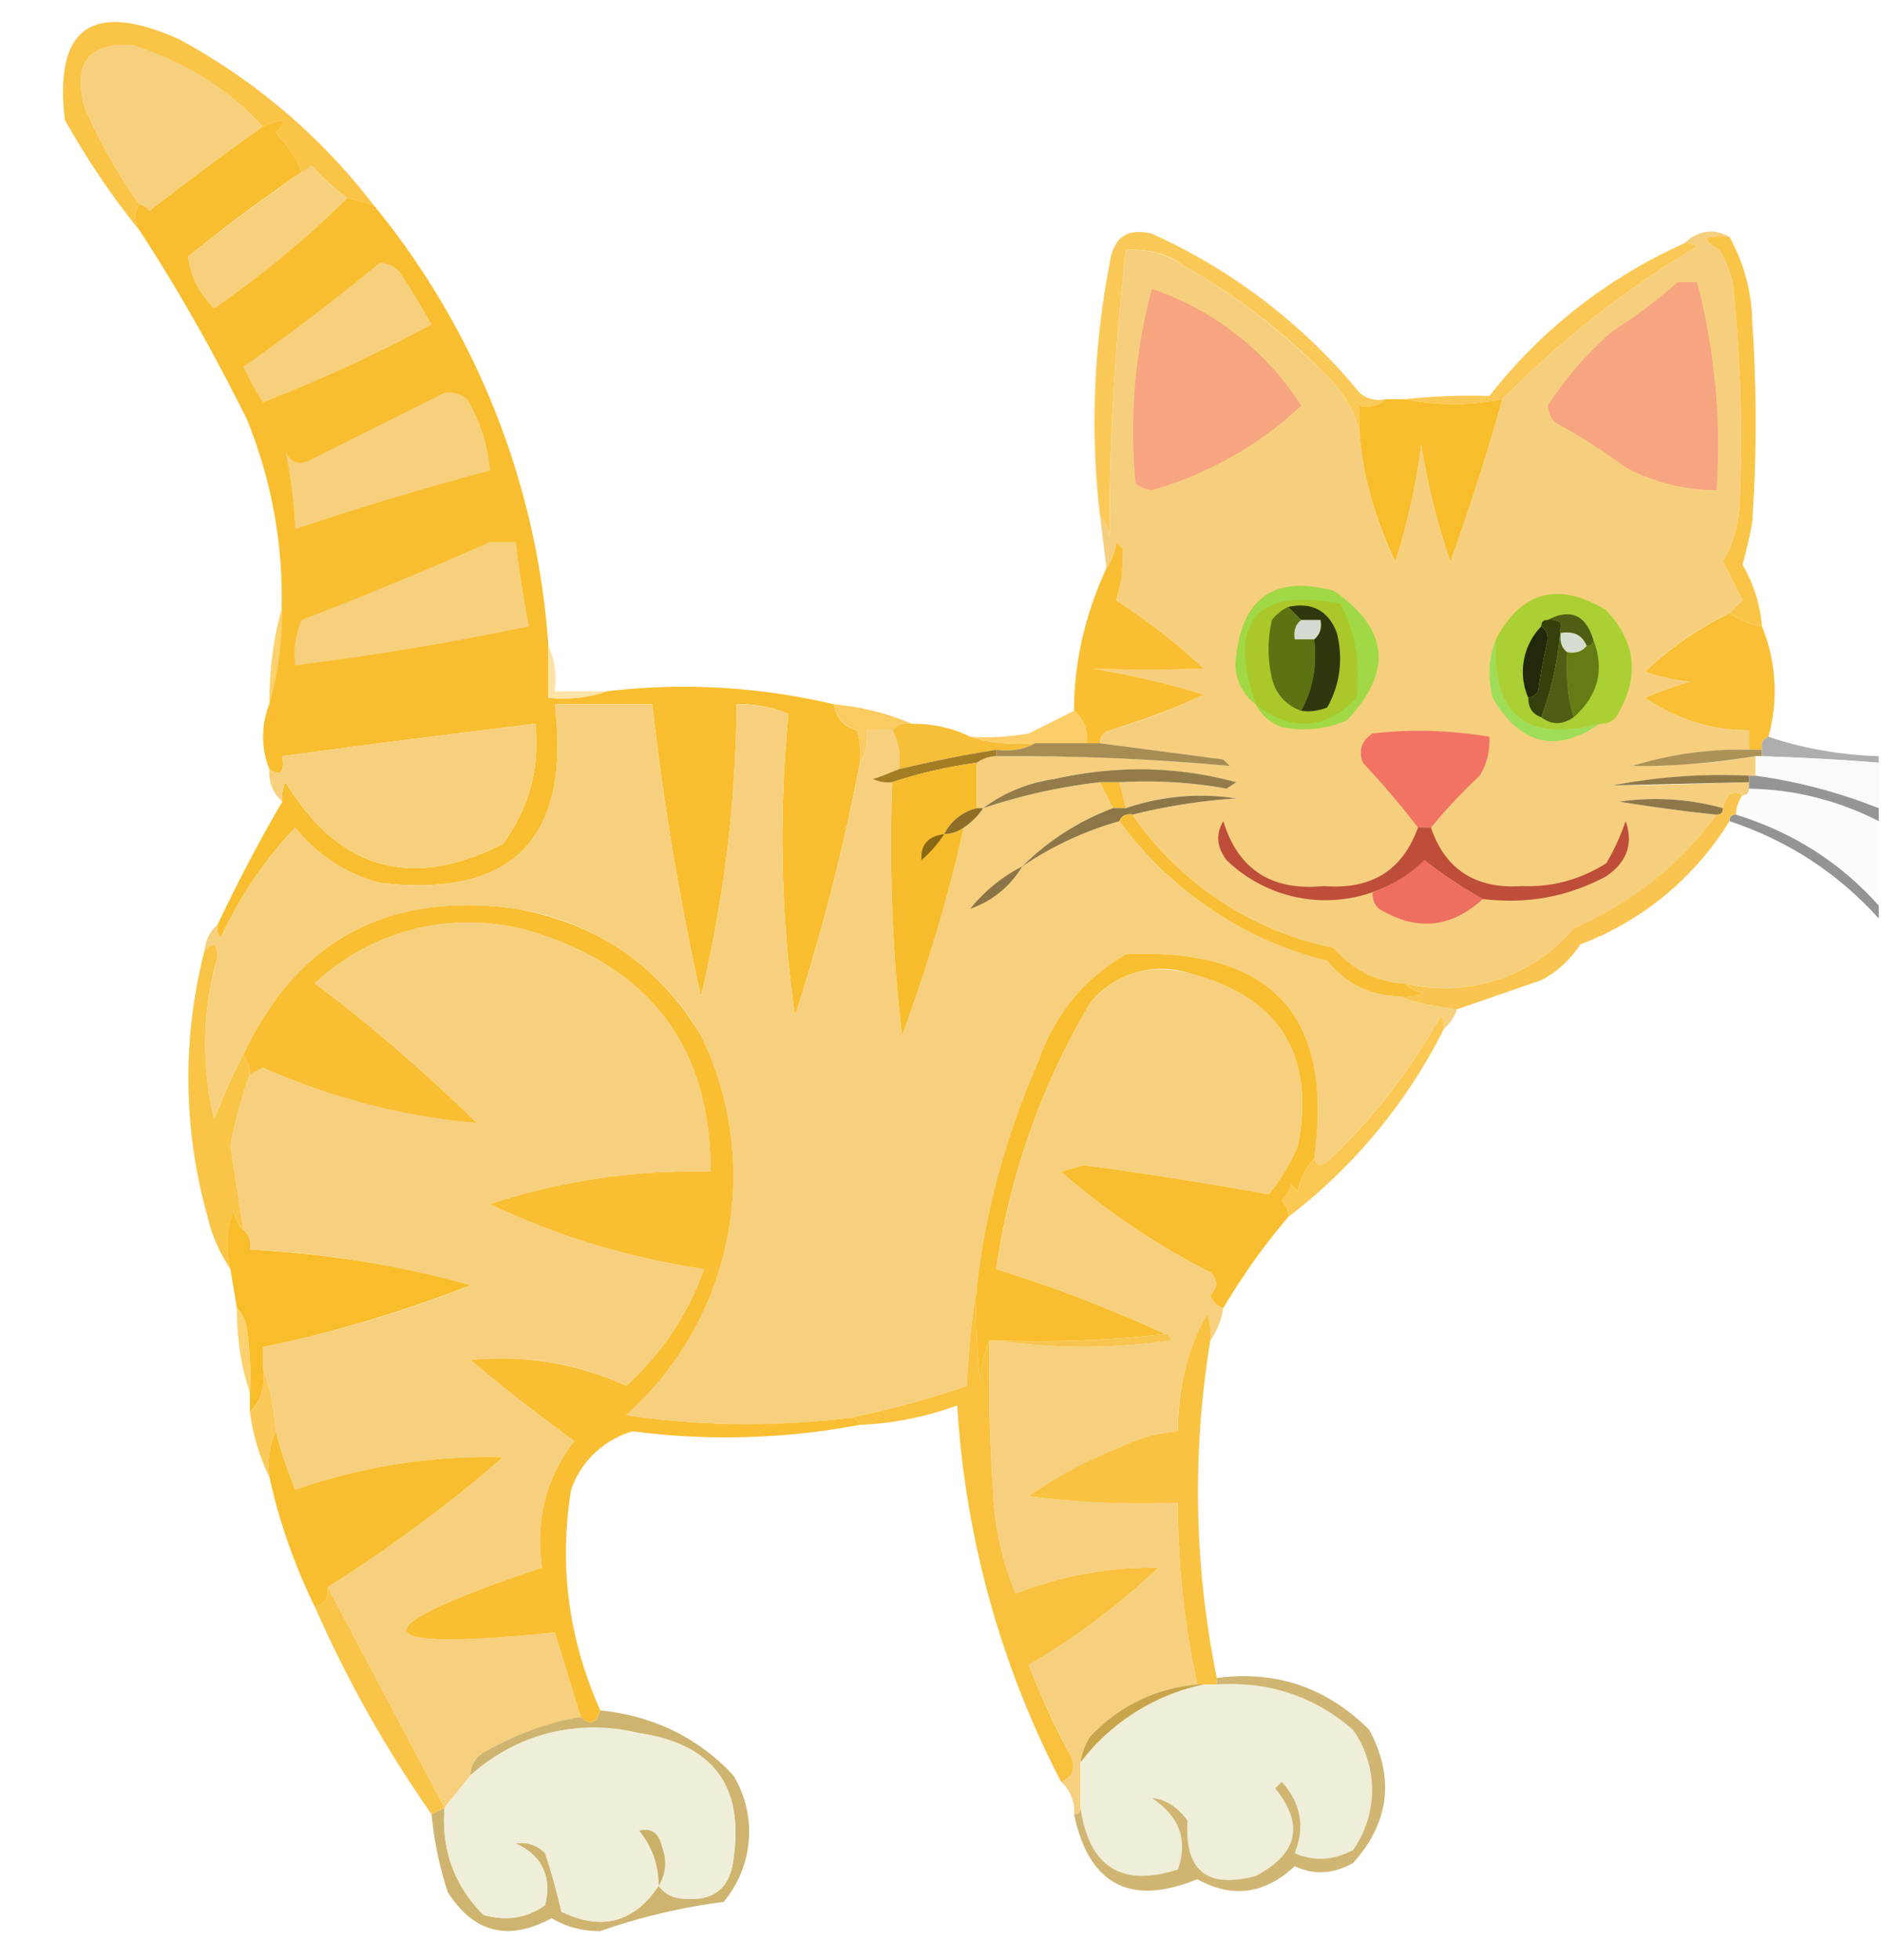 <svg xmlns="http://www.w3.org/2000/svg" width="290" height="302" style="shape-rendering:geometricPrecision;text-rendering:geometricPrecision;image-rendering:optimizeQuality;fill-rule:evenodd;clip-rule:evenodd"><path fill="#f7d07e" d="M40.5 19.5c-5.9 4.2-11.7 8.5-17.5 13-.4-.6-.9-.9-1.5-1a82.8 82.8 0 0 1-8.5-15c-1.8-6.8.7-10 7.5-9.5 8 2.4 14.6 6.6 20 12.5Z" style="opacity:1"/><path fill="#fac447" d="m57.5 31.5-4-1c-2-1.5-3.8-3.1-5.5-5-.4.6-.9.9-1.5 1-.9-2.2-2.2-4.2-4-6 2-2.1 1.4-2.5-2-1-5.4-5.9-12-10-20-12.5-6.8-.5-9.3 2.7-7.5 9.5a82.8 82.8 0 0 0 8.5 15c-.9 1.1-.9 2.5 0 4-4.3-5.3-8.1-11-11.5-17C8.3 4.2 14.2.1 27.5 6a94 94 0 0 1 30 25.5Z" style="opacity:1"/><path fill="#f7d07d" d="M53.5 30.5c-6.2 6.2-13 11.9-20.5 17-2.3-2.3-3.7-5-4-8a320.3 320.3 0 0 1 19-14c1.7 1.9 3.5 3.5 5.5 5Z" style="opacity:1"/><path fill="#fbc957" d="M213.5 61.5c-1 1-2.4 1.3-4 1v4a18 18 0 0 0-4.5-8c-6.7-7-14.2-12.8-22.5-17.5-2.7-2-5.7-2.7-9-2.5a378.6 378.6 0 0 0-2.5 44 5.5 5.5 0 0 0-1.5-3c-1.5-13-1-26 1.5-39 .6-4 2.7-5.4 6.5-4.5a88.4 88.4 0 0 1 32 24.5c1.2 1 2.5 1.3 4 1Z" style="opacity:1"/><path fill="#f6cf7e" d="M266.5 36.5c-4-.3-4.6.4-1.5 2a23 23 0 0 1 2 5c1.2 11.6 1.6 23.3 1 35a20 20 0 0 1-2.5 8l3 6a31 31 0 0 0-2 2 46.6 46.6 0 0 0-13 9c2.3.8 4.6 1.3 7 1.5-2.4.7-4.7 1.5-7 2.5 4.7 3.2 10 5 16 5v3c-6.1-.1-12.1.7-18 2.5 6.4 0 12.7-.4 19-1.5v3h-1c-7-.3-14 .2-21 1.5 7 0 14-.3 21-.5v1c0 .7-.3 1-1 1-1.5-.9-2.5-.2-3 2a39 39 0 0 0-16-1c5 .8 10 1.5 15 2a51.8 51.8 0 0 1-22 17.5 26 26 0 0 1-26 8.5c-4.5-.2-8.1-2-11-5.5a49.5 49.5 0 0 1-31-20.5 91 91 0 0 1 16-2.5c-5.8-.9-11.5-.4-17 1.5l-1-4c5.6-.3 11 0 16.5 1l1.5-1a58.5 58.5 0 0 0-28-.5c-4.1.6-7.8 2.1-11 4.5h-1v-7c.9-.6 1.9-1 3-1 12-.1 24 .4 36 1.5l-1-1-19-2.5c0-1 .5-1.7 1.5-2 5-1.4 9.9-3.3 14.5-5.5-5.6-1.7-11.2-3-17-4 5.7.2 11.3.2 17 0-4.2-3.9-8.7-7.4-13.5-10.5a23 23 0 0 0 1-8l-1-1a8.8 8.8 0 0 1-1.5 4l-1-8c.8.8 1.3 1.8 1.5 3 0-14.8.8-29.4 2.5-44 3.3-.2 6.3.6 9 2.5 8.3 4.7 15.8 10.6 22.5 17.5a18 18 0 0 1 4.5 8c.6 7 2.4 13.7 5.5 20a99.5 99.5 0 0 0 4-18c1 6.2 2.5 12.2 4.5 18a365 365 0 0 0 8-25c9-9.1 19-17 30-23.5-.6-.5-1.3-.6-2-.5 2.2-2 4.5-2.4 7-1Z" style="opacity:1"/><path fill="#f7a480" d="M177.5 44.5a44 44 0 0 1 23 18 56.1 56.1 0 0 1-23 13 5 5 0 0 1-2.5-1c-1-10.2-.1-20.2 2.5-30Z" style="opacity:1"/><path fill="#fbc855" d="M259.5 37.5c.7-.1 1.4 0 2 .5-11 6.5-21 14.4-30 23.5-5 1-10 1-15 0a94 94 0 0 1 13-.5 79.3 79.3 0 0 1 30-23.5Z" style="opacity:1"/><path fill="#f7a480" d="M258.5 43.5h3a99.3 99.3 0 0 1 3 32c-5 0-9.6-1.2-14-3.5a94 94 0 0 0-11-7 5 5 0 0 1-1-2.5c2.7-4.2 6-8 10-11.5a80 80 0 0 0 10-7.5Z" style="opacity:1"/><path fill="#fac447" d="M266.5 36.5c2.2 4 3.4 8.3 3.5 13 .7 10.3.7 20.7 0 31-.4 2.2-.9 4.4-1.5 6.5a22 22 0 0 1 3 9.5c-1.8-.3-3.5-1-5-2a31 31 0 0 1 2-2l-3-6a20 20 0 0 0 2.5-8c.6-11.7.2-23.4-1-35a23 23 0 0 0-2-5c-3-1.6-2.6-2.3 1.5-2Z" style="opacity:1"/><path fill="#f8bd2a" d="M213.5 61.5h3c5 1 10 1 15 0a365 365 0 0 1-8 25c-2-5.8-3.5-11.8-4.5-18a99.5 99.5 0 0 1-4 18c-3-6.3-5-13-5.5-20v-4c1.6.3 3 0 4-1Z" style="opacity:1"/><path fill="#a1d846" d="M193.5 108.5a7.6 7.6 0 0 1-3-7.5c1-9 6-12.4 15-10 8.5 5.8 9.2 12.5 2 20a16.6 16.6 0 0 1-10 1 7 7 0 0 1-4-3.5Z" style="opacity:1"/><path fill="#aac82a" d="M193.5 108.5c-4.4-12.8 0-18 13-15.5 2.4 4.5 3.2 9.3 2.5 14.5-4.8 5-10 5.3-15.5 1Z" style="opacity:1"/><path fill="#d3dad2" d="M200.5 95.5h3c.2 1.3-.1 2.3-1 3h-3c-.2-1.3.1-2.3 1-3Z" style="opacity:1"/><path fill="#abd034" d="M246.5 111.5c-11.3 3-16.7-1.3-16-13 3.9-7.4 9.6-9 17-4.5 4.7 5 5.2 10.5 1.5 16.5-.7.8-1.5 1-2.5 1Z" style="opacity:1"/><path fill="#f9be2f" d="M46.5 26.5c-6 4.1-11.8 8.4-17.5 13 .3 3 1.7 5.7 4 8 7.4-5.1 14.3-10.8 20.5-17l4 1a120 120 0 0 1 27 68v8c3.2.3 6.2 0 9-1 11.8-1.4 23.5-.7 35 2 .3 2 1.4 3.4 3.5 4 .5 1.6.7 3.3.5 5a320.1 320.1 0 0 1-10 39 194.1 194.1 0 0 1-1-46.5 19 19 0 0 0-8-1.5 199 199 0 0 1-5.5 45 432.8 432.8 0 0 1-7.5-45h-15c2.5 20.7-6.5 29.9-27 27.5a24.5 24.5 0 0 1-13-8.5c-4.8 5-8.6 10.7-11.5 17-.5-.6-.6-1.3-.5-2 3.1-6.5 6.4-12.9 10-19-.1-1 0-2 .5-3 8.2 13.5 19.4 16.7 33.5 9.5 4-5.5 5.7-11.6 5-18.5-13 1.6-26 3.2-39 5 .4 2.5-.3 3.2-2 2a13.5 13.5 0 0 1 0-10 72.4 72.4 0 0 0-3.5-44c-5-10-10.4-19.7-16.5-29-.9-1.5-.9-2.9 0-4 .6.1 1.1.4 1.5 1 5.8-4.5 11.6-8.8 17.5-13 3.4-1.5 4-1.1 2 1 1.8 1.8 3.1 3.8 4 6Z" style="opacity:1"/><path fill="#f7d07d" d="M75.5 83.5h4c.5 4.4 1.2 8.7 2 13-12 2.5-24 4.5-36 6-.3-2.4 0-4.8 1-7 9.9-3.8 19.5-7.8 29-12ZM68.5 60.5c1.3-.2 2.5.2 3.5 1 2 3.4 3.2 7 3.5 11a503.6 503.6 0 0 0-30 9 83 83 0 0 0-1.5-12c.7 1.7 1.9 2.2 3.5 1.5l21-10.5ZM58.5 40.5a4 4 0 0 1 3.5 2c1.6 2.4 3.1 5 4.5 7.5a226 226 0 0 1-26 12 43.7 43.7 0 0 1-3-5.5 355 355 0 0 0 21-16Z" style="opacity:1"/><path fill="#22290a" d="M237.5 96.5c.6.4 1 1 1 2-.6 2.6-1.1 5.3-1.5 8-.4.6-.9.9-1.5 1a10 10 0 0 1 2-11Z" style="opacity:1"/><path fill="#d6ded2" d="M244.5 99.5c-.7.9-1.7 1.2-3 1-.9-.7-1.2-1.7-1-3 2-.3 3.3.3 4 2Z" style="opacity:1"/><path fill="#fcd16e" d="M43.5 93.5c0 5.2-.6 10.2-2 15 0-5.2.6-10.2 2-15Z" style="opacity:1"/><path fill="#fde3a7" d="M84.5 99.5c1 2.1 1.3 4.4 1 7h8c-2.8 1-5.8 1.3-9 1v-8Z" style="opacity:1"/><path fill="#9ddd57" d="M230.5 98.5c-.7 11.7 4.7 16 16 13-6.7 4.6-12.2 3.3-16.5-4-.8-3.2-.6-6.2.5-9Z" style="opacity:1"/><path fill="#f9be32" d="M169.5 114.5h-2c.1-2-.5-3.7-2-5 0-7.5 1.7-14.8 5-22a8.8 8.8 0 0 0 1.5-4l1 1a23 23 0 0 1-1 8c4.8 3.1 9.3 6.6 13.5 10.5-5.7.2-11.3.2-17 0 5.8 1 11.4 2.3 17 4-4.6 2.2-9.5 4-14.5 5.5-1 .3-1.5 1-1.5 2Z" style="opacity:1"/><path fill="#5d7213" d="m198.5 93.5 2 2c-.9.7-1.2 1.7-1 3h3c.5 4-.2 7.7-2 11a6.9 6.9 0 0 1-4.5-5c-.7-3-.7-6 0-9a7 7 0 0 1 2.5-2Z" style="opacity:1"/><path fill="#2f370e" d="M198.5 93.5c3.7-.8 6.2.6 7.5 4 1 4 .5 8-1.5 11.5-1.3.5-2.6.7-4 .5 1.8-3.3 2.5-7 2-11 .9-.7 1.2-1.7 1-3h-3l-2-2Z" style="opacity:1"/><path fill="#f9bf35" d="M266.5 94.5c1.5 1 3.2 1.7 5 2a26.3 26.3 0 0 1 1 17c-.8.3-1.2 1-1 2h-2v-3c-6 0-11.3-1.8-16-5 2.3-1 4.6-1.8 7-2.5-2.4-.2-4.7-.7-7-1.5 3.8-3.7 8.2-6.7 13-9Z" style="opacity:1"/><path fill="#36400d" d="M237.5 96.5c0-.7.3-1 1-1 .7-.1 1.4 0 2 .5a50 50 0 0 1-3 14.5c-1.4-.5-2-1.5-2-3 .6-.1 1.1-.4 1.5-1 .4-2.7.9-5.4 1.5-8 0-1-.4-1.6-1-2Z" style="opacity:1"/><path fill="#657c15" d="M245.5 98.5c1.8 4.6.8 8.6-3 12-1-3.2-1.2-6.6-1-10 1.3.2 2.3-.1 3-1 .7 0 1-.3 1-1Z" style="opacity:1"/><path fill="#f6d07e" d="M132.5 117.5c1-1.4 1.3-3 1-5h4c1 1.8 1.3 3.8 1 6-1.3.6-2.6 1-4 1.5 1 .5 2 .6 3 .5-.5 13.1 0 26.1 1.5 39 3.9-10.5 7-21.1 9.5-32 1.2-.8 2.2-1.8 3-3a88 88 0 0 1 18-4l2 4c-5.3 2-10 5-14 9 4.6-3.1 9.6-5.5 15-7 8 10.9 18.7 18 32 21.5 2.9 3.4 6.5 5.3 11 5.5 2.8 1 5.8 1.6 9 2a7 7 0 0 1-2 3c.1-.7 0-1.4-.5-2a95.1 95.1 0 0 1-17.5 22.5c-1 .7-1.6.5-2-.5 3.1-22-6.5-32.5-29-31.5-6.5 3.8-11 9.3-13.5 16.5-4.9 11.2-8 22.9-9.5 35-.8 4.8-1.3 9.8-1.5 15-6.1 2.1-12.3 3.8-18.5 5a129.5 129.5 0 0 1-34-.5 49.4 49.4 0 0 0 11.5-58.5A39.8 39.8 0 0 0 79.5 140c-19.7-2.7-33.7 4.8-42 22.5a69.1 69.1 0 0 0-4.5 10c-2-8.3-1.8-16.6.5-25 0-2.2-.6-2.6-2-1 .2-1.7.8-3 2-4-.1.7 0 1.4.5 2 2.9-6.3 6.7-12 11.5-17 3.4 4.2 7.7 7 13 8.5 20.5 2.4 29.5-6.8 27-27.5h15c1.7 15.1 4.2 30.1 7.5 45a199 199 0 0 0 5.5-45c2.8 0 5.4.4 8 1.5a194.1 194.1 0 0 0 1 46.5c4.2-12.8 7.5-25.8 10-39Z" style="opacity:1"/><path fill="#facb61" d="M128.5 108.5c4.3.4 8.3 1.4 12 3-1.3-.2-2.3.1-3 1h-4c.3 2 0 3.6-1 5a13 13 0 0 0-.5-5c-2-.6-3.2-2-3.5-4Z" style="opacity:1"/><path fill="#4f5e14" d="M238.5 95.5c3.5-1.8 5.8-.8 7 3 0 .7-.3 1-1 1-.7-1.7-2-2.3-4-2-.2 1.3.1 2.3 1 3-.2 3.4 0 6.8 1 10-1.8 1.2-3.4 1.2-5 0a50 50 0 0 0 3-14.5c-.6-.5-1.3-.6-2-.5Z" style="opacity:1"/><path fill="#fcce6a" d="M165.5 109.5c1.5 1.3 2.1 3 2 5h-8c-3.5.3-6.9 0-10-1 3 .2 6 0 9-.5l7-3.5Z" style="opacity:1"/><path fill="#f7d07d" d="M43.5 123.5a6 6 0 0 1-2-5c1.7 1.2 2.4.5 2-2 13-1.8 26-3.4 39-5 .7 6.9-1 13-5 18.5-14.1 7.2-25.3 4-33.5-9.5a5 5 0 0 0-.5 3Z" style="opacity:1"/><path fill="#f7be37" d="M137.5 112.5c.7-.9 1.7-1.2 3-1 3.2 0 6.2.6 9 2 3.1 1 6.5 1.3 10 1a9.6 9.6 0 0 1-6 1c-5 .8-10 1.8-15 3 .3-2.2 0-4.2-1-6Z" style="opacity:1"/><path fill="#f17363" d="M220.5 127.5h-2c-2.6-3.4-5.4-6.7-8.5-10-.7-1.9-.2-3.4 1.5-4.5 6-.7 12-.5 18 .5.1 2.2-.4 4.2-1.5 6a84 84 0 0 0-7.5 8Z" style="opacity:1"/><path fill="#a78d53" d="M159.5 114.5h10l19 2.5 1 1c-12-1.1-24-1.6-36-1.5v-1c2.2.3 4.2 0 6-1Z" style="opacity:1"/><path fill="#ad9258" d="M269.5 115.5h2v1h-1c-6.3 1-12.6 1.6-19 1.5a56.2 56.2 0 0 1 18-2.5Z" style="opacity:1"/><path fill="#aeaeac" d="M272.5 113.5c5.3 1.8 11 2.8 17 3v1c-6-.5-12-.8-18-1v-1c-.2-1 .2-1.7 1-2Z" style="opacity:1"/><path fill="#fafaf9" d="M270.5 116.5h1c6 .2 12 .5 18 1v7a79.8 79.8 0 0 0-19-5v-3Z" style="opacity:1"/><path fill="#a37d23" d="M153.5 115.5v1c-1.1 0-2.1.4-3 1-4.4.6-8.8 1.6-13 3-1 .1-2 0-3-.5 1.4-.4 2.7-1 4-1.5 5-1.2 10-2.2 15-3Z" style="opacity:1"/><path fill="#f7bc2c" d="M150.5 117.5v7c-2.3.6-4 2-5 4 1.1 0 2.1-.4 3-1a251.5 251.5 0 0 1-9.5 32c-1.5-12.9-2-25.9-1.5-39 4.2-1.4 8.6-2.4 13-3Z" style="opacity:1"/><path fill="#937c4a" d="M172.5 120.5h-3a88 88 0 0 0-18 4c3.2-2.4 6.9-3.9 11-4.5 9.4-2.1 18.7-2 28 .5l-1.5 1c-5.4-1-11-1.3-16.5-1Z" style="opacity:1"/><path fill="#f8bf37" d="M169.5 120.5h3l1 4h-2l-2-4Z" style="opacity:1"/><path fill="#8f7948" d="M269.5 119.5v1l-21 .5a88 88 0 0 1 21-1.5Z" style="opacity:1"/><path fill="#fcfcfb" d="M269.5 121.5c7 .1 13.7 1.8 20 5v13a48.2 48.2 0 0 0-22-14c0-1.1.4-2.1 1-3 .7 0 1-.3 1-1Z" style="opacity:1"/><path fill="#8e7849" d="M265.5 124.5c0 .7-.3 1-1 1-5-.5-10-1.2-15-2a39 39 0 0 1 16 1Z" style="opacity:1"/><path fill="#959594" d="M269.5 119.5h1c6.6.9 12.9 2.6 19 5v2c-6.3-3.2-13-4.9-20-5v-2Z" style="opacity:1"/><path fill="#8e6d24" d="M150.5 124.5h1c-.8 1.2-1.8 2.2-3 3-.9.6-1.9 1-3 1 1-2 2.7-3.4 5-4Z" style="opacity:1"/><path fill="#949494" d="M266.5 126.5c0-.7.3-1 1-1 8.7 2.7 16 7.3 22 14v2c-6.3-7-14-12-23-15Z" style="opacity:1"/><path fill="#896814" d="M145.5 128.5c-1 1.5-2.1 2.8-3.5 4-.2-2.3 1-3.7 3.5-4Z" style="opacity:1"/><path fill="#8d7747" d="M174.5 125.5c-1-.2-1.7.2-2 1a51.5 51.5 0 0 0-15 7c4-4 8.7-7 14-9h2a35.6 35.6 0 0 1 17-1.5 91 91 0 0 0-16 2.5Z" style="opacity:1"/><path fill="#ee6e60" d="M228.5 138.5c-5 4.5-10.2 5-16 1.5-.8-.7-1-1.5-1-2.5a25 25 0 0 0 8-5c2.9 2.3 5.9 4.3 9 6Z" style="opacity:1"/><path fill="#f9c550" d="M268.5 122.5c-.6.9-1 1.9-1 3-.7 0-1 .3-1 1a46 46 0 0 1-23 19 15.9 15.9 0 0 1-6 5.5l-13 4.5c-3.2-.4-6.2-1-9-2 1.4.2 2.7 0 4-.5a5.5 5.5 0 0 1-3-1.5 26 26 0 0 0 26-8.5c9-3.9 16.3-9.7 22-17.5.7 0 1-.3 1-1 .5-2.2 1.5-2.9 3-2Z" style="opacity:1"/><path fill="#be4e39" d="M218.5 127.5h2c2.2 6.5 7 9.5 14 9 4.7.2 9-1 13-3.5 1.2-2 2.2-4.2 3-6.5 1.2 3.5.2 6.3-3 8.5-6 3.2-12.2 4.3-19 3.5a68.4 68.4 0 0 1-9-6 21.9 21.9 0 0 1-30.5 0c-1.5-2-1.7-4-.5-6 2.3 7.5 7.5 10.8 15.5 10 7.3.6 12.1-2.4 14.5-9Z" style="opacity:1"/><path fill="#8b7548" d="M157.5 133.5a15 15 0 0 1-8 6.5c2.3-2.8 5-5 8-6.5Z" style="opacity:1"/><path fill="#f8bf36" d="M174.5 125.5a49.5 49.5 0 0 0 31 20.5c2.9 3.4 6.5 5.3 11 5.5.8.8 1.8 1.3 3 1.5-1.3.5-2.6.7-4 .5-4.5-.2-8.1-2-11-5.5a56.3 56.3 0 0 1-32-21.5c.3-.8 1-1.2 2-1Z" style="opacity:1"/><path fill="#f6d07e" d="M89.5 264.5c-5.3 1-10.3 2.8-15 5.5a4 4 0 0 0-2 3.5 814 814 0 0 0-4 5l-18-34c9.5-6 18.5-12.6 27-20a89.3 89.3 0 0 0-32 5 95 95 0 0 1-3-9 39 39 0 0 0-2-10v-3c11-2.2 21.7-5.4 32-9.5-11.1-3-22.4-5-34-5.5.2-1.3-.1-2.3-1-3l-2-13c.7-3.7 1.7-7.4 3-11l2-1c10.6 4.6 21.6 7.4 33 8.5a254.2 254.2 0 0 0-25-21.5 34.6 34.6 0 0 1 35-7.5c17.4 5.9 26 18 26 36.5-11.7-.3-23 1.4-34 5 10.5 5 21.5 8.3 33 10-2.5 7-6.5 13-12 18a45.8 45.8 0 0 0-24-4c5.2 4.4 10.5 8.5 16 12.5-4.4 5.7-6 12.2-5 19.5-28.5 9.6-27.8 13 2 10l4 13ZM188.5 201.5c-.3 1.9-1 3.6-2 5 .2-1.4 0-2.7-.5-4-3 5.5-4.6 11.5-4.5 18a24 24 0 0 0-9 2.5 75 75 0 0 0-14 7.5c7.6 1 15.3 1.3 23 1 0 9.4 1 18.8 3 28-6.5.6-12 3.3-16.5 8-.8 1.2-1.3 2.6-1.5 4v7c0 .7-.3 1-1 1a6 6 0 0 0-2-5c1.8-.7 2.3-2 1.5-4a133 133 0 0 1-6.5-14 109 109 0 0 0 20-15 58.3 58.3 0 0 0-22 4c-2.1-5-3.3-10.4-3.5-16a265 265 0 0 1-.5-23h1a92.4 92.4 0 0 0 27 0c-.1-.6-.5-1-1-1a218 218 0 0 0-26-10c2.2-14.6 7-28.3 14.5-41 4.1-4.7 9.3-6.2 15.5-4.5 13.7 3.6 19.2 12.4 16.5 26.5a28.4 28.4 0 0 1-4.5 7.5c-9.4-1.7-18.9-3.2-28.5-4.5l-3.5 1c7 6.1 14.7 11.3 23 15.5 1.2 1.1 1.2 2.3 0 3.5a3 3 0 0 0 2 2Z" style="opacity:1"/><path fill="#f9be32" d="M130.5 218.5c1-.2 1.7.2 2 1a110.8 110.8 0 0 1-35 1 14.2 14.2 0 0 0-9.5 9c-1.9 11.7-.4 23 4.5 34-.6 2-1.6 2.4-3 1l-4-13c-29.8 3-30.5-.4-2-10-1-7.3.6-13.8 5-19.5-5.5-4-10.8-8.1-16-12.5 8.3-.8 16.3.5 24 4 5.5-5 9.5-11 12-18-11.5-1.7-22.5-5-33-10 11-3.6 22.3-5.3 34-5 0-18.5-8.6-30.6-26-36.5a34.6 34.6 0 0 0-35 7.5c8.8 6.6 17.1 13.8 25 21.5-11.4-1-22.4-3.9-33-8.5l-2 1c0-1.1-.4-2.1-1-3 8.3-17.7 22.3-25.2 42-22.5 12.5 2.2 22 8.7 28.5 19.5A49.4 49.4 0 0 1 96.5 218c11.3 1.7 22.6 1.8 34 .5Z" style="opacity:1"/><path fill="#f9be2f" d="M202.5 178.5a9.6 9.6 0 0 0-2.5 5l-1-1c-.4 1-.9 1.8-1.5 2.5.8.7 1 1.5 1 2.5-3.7 4.3-7 9-10 14a3 3 0 0 1-2-2c1.2-1.2 1.2-2.4 0-3.5-8.3-4.2-16-9.4-23-15.5l3.5-1c9.6 1.3 19.1 2.8 28.5 4.5 1.9-2.3 3.4-4.8 4.5-7.5 2.7-14-2.8-22.9-16.5-26.5a14.1 14.1 0 0 0-15.5 4.5 111.8 111.8 0 0 0-14.5 41 218 218 0 0 1 26 10c-8.5 1-17.2 1.3-26 1h-1c-.8 1.8-1.3 3.8-1.5 6-.5-4.7-.7-9.3-.5-14 1.4-12.1 4.6-23.8 9.5-35 2.5-7.2 7-12.7 13.5-16.5 22.5-1 32.1 9.5 29 31.5Z" style="opacity:1"/><path fill="#fbc854" d="M222.5 158.5a83.9 83.9 0 0 1-24 29c0-1-.2-1.8-1-2.5.6-.8 1.1-1.6 1.5-2.5l1 1c.4-2 1.2-3.7 2.5-5 .4 1 1 1.2 2 .5 7-6.6 12.8-14.1 17.5-22.5.5.6.6 1.3.5 2Z" style="opacity:1"/><path fill="#fac446" d="M37.5 162.5c.6.9 1 1.9 1 3a71.3 71.3 0 0 0-3 11l2 13a5.5 5.5 0 0 1-1.5-3c-1 3.1-1.2 6.1-.5 9-1.6-2.4-2.8-5-3.5-8a78.9 78.9 0 0 1-.5-41c1.4-1.6 2-1.2 2 1a49.2 49.2 0 0 0-.5 25c1.3-3.5 2.8-6.9 4.5-10Z" style="opacity:1"/><path fill="#f9bd2a" d="M37.5 189.5c.9.7 1.2 1.7 1 3 11.6.6 22.9 2.4 34 5.5-10.3 4-21 7.3-32 9.5v3c.5 2.9-.2 5.2-2 7v-3c.2-3.3 0-6.7-.5-10a5.5 5.5 0 0 0-1.5-3l-1-6c-.7-2.9-.6-5.9.5-9 .2 1.2.7 2.2 1.5 3Z" style="opacity:1"/><path fill="#fcd16e" d="M36.5 201.5c.8.8 1.3 1.8 1.5 3 .5 3.3.7 6.7.5 10-1.4-4-2-8.4-2-13Z" style="opacity:1"/><path fill="#f8c54f" d="M179.5 205.5c.5 0 .9.4 1 1a92.4 92.4 0 0 1-27 0c8.8.3 17.5 0 26-1Z" style="opacity:1"/><path fill="#fbc959" d="M40.5 210.5a39 39 0 0 1 2 10c-1 2.1-1.3 4.4-1 7-1.5-3-2.5-6.4-3-10 1.8-1.8 2.5-4.1 2-7Z" style="opacity:1"/><path fill="#f9be30" d="M42.5 220.5c.8 3 1.8 6 3 9a89.3 89.3 0 0 1 32-5c-8.5 7.4-17.5 14-27 20 .2 1.7-.5 2.7-2 3a89 89 0 0 1-7-20c-.3-2.6 0-4.9 1-7Z" style="opacity:1"/><path fill="#f9c241" d="M186.5 206.5a143.6 143.6 0 0 0 1 52v1h-3c-2-9.2-3-18.6-3-28-7.7.3-15.4 0-23-1 4.3-3 9-5.5 14-7.5a24 24 0 0 1 9-2.5c0-6.5 1.4-12.5 4.5-18 .5 1.3.7 2.6.5 4Z" style="opacity:1"/><path fill="#f9c13e" d="M150.5 198.5c-.2 4.7 0 9.3.5 14 .2-2.2.7-4.2 1.5-6-.2 7.7 0 15.3.5 23 .2 5.6 1.4 11 3.5 16a58.3 58.3 0 0 1 22-4 109 109 0 0 1-20 15c1.9 4.8 4 9.5 6.5 14 .8 2 .3 3.3-1.5 4a145 145 0 0 1-16-58 48.5 48.5 0 0 1-15 3c-.3-.8-1-1.2-2-1 6.2-1.2 12.4-2.9 18.5-5 .2-5.2.7-10.2 1.5-15Z" style="opacity:1"/><path fill="#efeed8" d="M185.5 259.5h2c8-.5 15 1.8 21 7a16.1 16.1 0 0 1 0 18.5c-3 1.6-6 1.8-9 .5 1.6-4 1-7.7-2-11l-1 1c4.5 5.6 3.5 10.1-3 13.5-7.5 2-11-.8-10.5-8.5a7.2 7.2 0 0 0-5.5-3.5c4.2 2.8 5.6 6.4 4 11-8.7 2.8-13.7-.4-15-9.5v-7a32.2 32.2 0 0 1 19-12Z" style="opacity:1"/><path fill="#c8a54b" d="M184.5 259.5h1a32.2 32.2 0 0 0-19 12c.2-1.4.7-2.8 1.5-4 4.5-4.7 10-7.4 16.5-8Z" style="opacity:1"/><path fill="#cfb46f" d="M92.5 263.5c8 .8 15 4.1 20.5 10a16.8 16.8 0 0 1-1.5 19.5 93 93 0 0 0-19 4.5c-2.7 0-5.2-.6-7.5-2-6.6 3.6-12 2.3-16-4a55 55 0 0 1-2.5-12l2-1c-.5 6.5 1.5 12 6 16.5 3.5 1 6.7.5 9.5-1.5 1-4.4-.4-7.6-4.5-9.5 1.7-.3 3.2.2 4.5 1.5 1 3 1.8 6 2.5 9 6.2 3 11.2 1.7 15-4 .8 1.2 2.2 2 4 2 4.4.4 7-1.6 7.5-6 1.7-11.3-3.1-17.8-14.5-19.5-9.8-2.2-18.5 0-26 6.5a4 4 0 0 1 2-3.5c4.7-2.7 9.7-4.6 15-5.5 1.4 1.4 2.4 1 3-1Z" style="opacity:1"/><path fill="#efeed8" d="M101.5 290.5c-3.8 5.7-8.8 7-15 4-.7-3-1.5-6-2.5-9a5.1 5.1 0 0 0-4.5-1.5c4 2 5.6 5.1 4.5 9.5-2.8 2-6 2.5-9.5 1.5-4.5-4.5-6.5-10-6-16.5a814 814 0 0 1 4-5 28.2 28.2 0 0 1 26-6.5c11.4 1.7 16.2 8.2 14.5 19.5-.6 4.4-3 6.4-7.5 6-1.8 0-3.2-.8-4-2Z" style="opacity:1"/><path fill="#fac448" d="m50.5 244.5 18 34-2 1c-7-10-13-20.6-18-32 1.5-.3 2.2-1.3 2-3Z" style="opacity:1"/><path fill="#cab067" d="M101.5 290.5c0-3.2-1-6-3-8.5 2-.4 3 .4 3.5 2.5.8 2.2.6 4.2-.5 6Z" style="opacity:1"/><path fill="#d0b672" d="M187.5 259.5v-1c9.2-1.2 17 1.5 23.5 8 4 7.5 3 14.4-2.5 20.5-3 1.7-6 1.9-9 .5-4.6 4.3-9.6 5-15 2-10.3 4.2-16.7.9-19-10 .7 0 1-.3 1-1 1.3 9.1 6.3 12.3 15 9.5 1.6-4.6.2-8.2-4-11 2.2.2 4 1.4 5.5 3.5-.5 7.7 3 10.5 10.5 8.5 6.5-3.4 7.5-7.9 3-13.5l1-1c3 3.3 3.6 7 2 11 3 1.3 6 1.1 9-.5a16.1 16.1 0 0 0 0-18.5c-6-5.2-13-7.5-21-7Z" style="opacity:1"/></svg>
